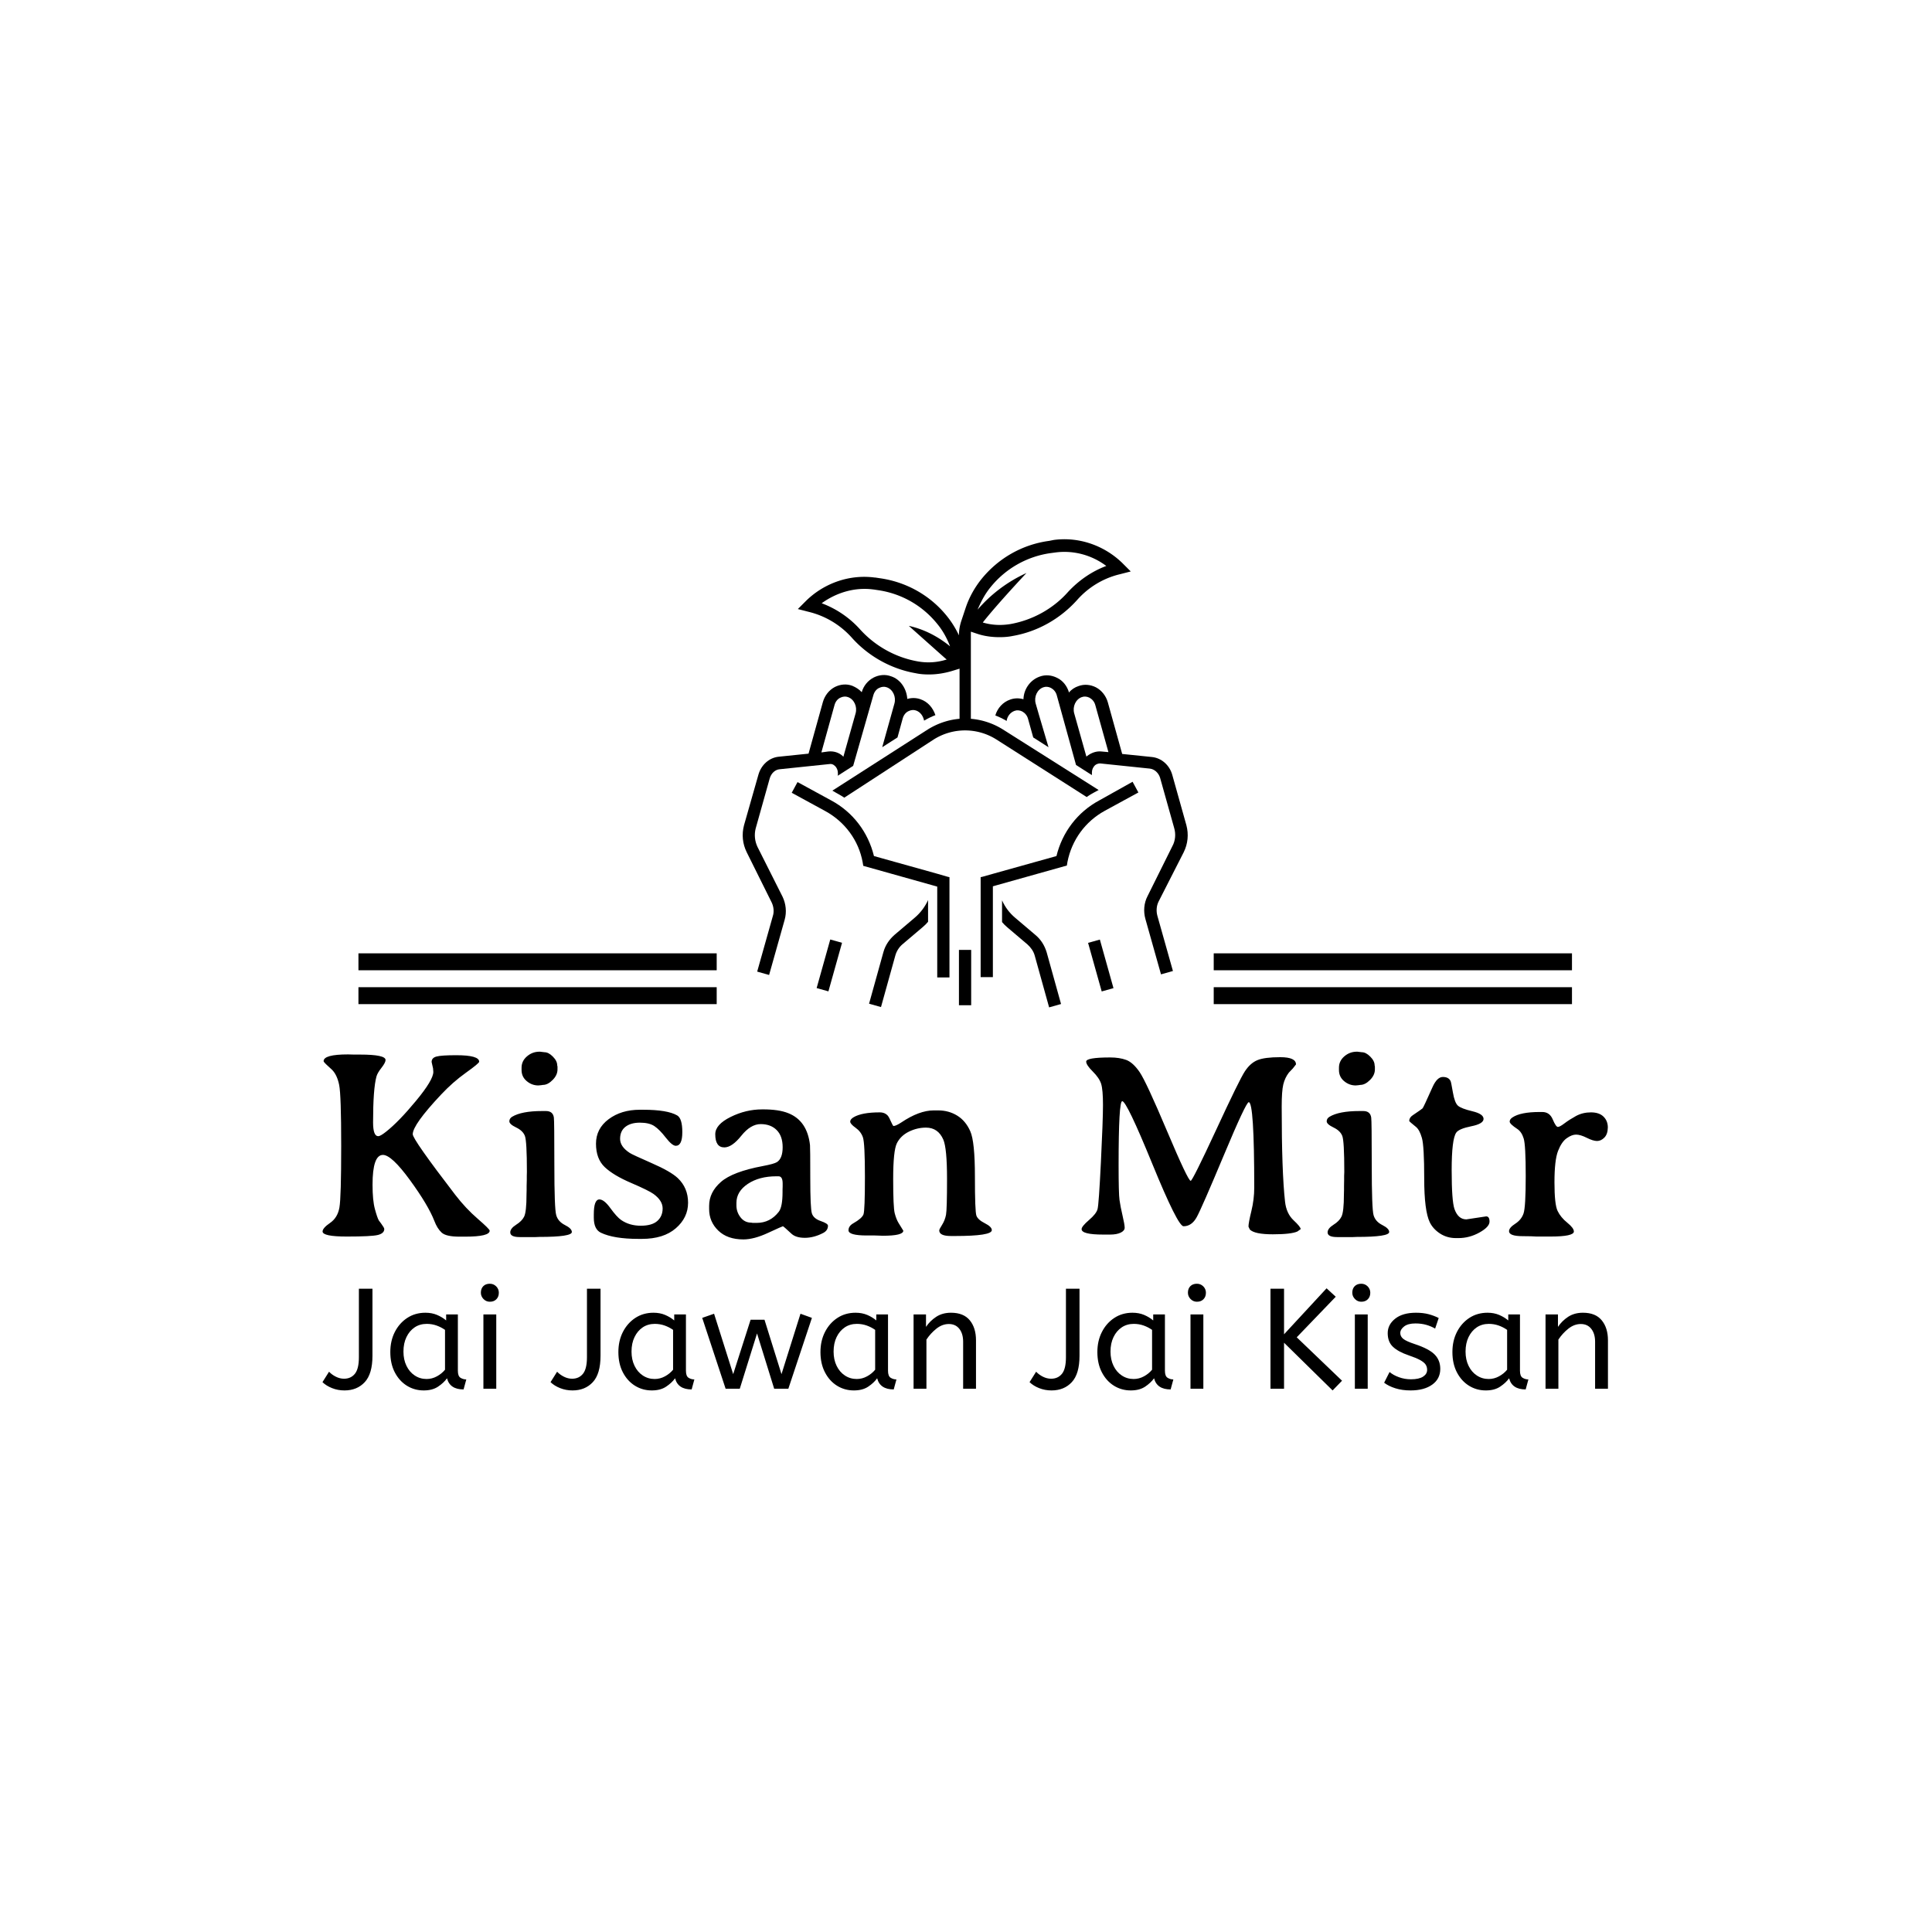 <svg xmlns="http://www.w3.org/2000/svg" version="1.1" xmlns:xlink="http://www.w3.org/1999/xlink" xmlns:svgjs="http://svgjs.dev/svgjs" width="1500" height="1500" viewBox="0 0 1500 1500"><rect width="1500" height="1500" fill="#ffffff"></rect><g transform="matrix(0.667,0,0,0.667,249.138,417.598)"><svg viewBox="0 0 374 248" data-background-color="#eae5df" preserveAspectRatio="xMidYMid meet" height="994" width="1500" xmlns="http://www.w3.org/2000/svg" xmlns:xlink="http://www.w3.org/1999/xlink"><g id="tight-bounds" transform="matrix(1,0,0,1,0.322,0.4)"><svg viewBox="0 0 373.355 247.2" height="247.2" width="373.355"><g><svg viewBox="0 0 395.52 261.875" height="247.2" width="373.355"><g transform="matrix(1,0,0,1,0,157.66)"><svg viewBox="0 0 395.52 104.215" height="104.215" width="395.52"><g id="textblocktransform"><svg viewBox="0 0 395.52 104.215" height="104.215" width="395.52" id="textblock"><g><svg viewBox="0 0 395.52 57.756" height="57.756" width="395.52"><g transform="matrix(1,0,0,1,0,0)"><svg width="395.52" viewBox="2.69 -34.67 241.06 35.21" height="57.756" data-palette-color="#5b494d"><path d="M14.01-15.31L14.01-15.31Q12.06-15.31 12.06-9.72L12.06-9.72Q12.06-6.79 12.5-5.16 12.94-3.54 13.23-3.03L13.23-3.03 13.67-2.44Q14.26-1.64 14.26-1.42L14.26-1.42Q14.26-0.59 13.04-0.29 11.82 0 7.25 0 2.69 0 2.69-0.95L2.69-0.95Q2.69-1.59 4.1-2.56 5.52-3.54 5.85-5.46 6.18-7.37 6.18-16.97 6.18-26.56 5.8-28.43 5.42-30.3 4.49-31.25L4.49-31.25 3.91-31.79Q2.88-32.71 2.88-32.89L2.88-32.89Q2.88-34.16 7.47-34.16L7.47-34.16 8.57-34.13 9.72-34.13Q14.5-34.13 14.5-33.11L14.5-33.11Q14.5-32.62 13.73-31.64 12.96-30.66 12.79-30L12.79-30Q12.16-27.69 12.16-21.41L12.16-21.41Q12.16-18.82 13.13-18.82L13.13-18.82Q13.53-18.82 14.58-19.65L14.58-19.65Q16.97-21.53 20.21-25.45 23.46-29.37 23.46-30.88L23.46-30.88 23.41-31.54 23.27-32.15 23.14-32.74Q23.14-33.52 24.05-33.76 24.95-34.01 27.76-34.01L27.76-34.01Q32.06-34.01 32.06-32.79L32.06-32.79Q32.06-32.5 29.58-30.73 27.1-28.96 24.9-26.61L24.9-26.61Q19.6-20.97 19.6-19.19L19.6-19.19Q19.6-18.21 27.56-7.84L27.56-7.84Q29.54-5.27 31.79-3.33 34.03-1.39 34.03-1.1L34.03-1.1Q34.03 0.02 29.44 0.02L29.44 0.02 28.37 0.02Q25.85 0.02 25.02-0.74 24.19-1.51 23.66-2.91L23.66-2.91Q22.51-5.88 19.07-10.6 15.63-15.31 14.01-15.31ZM46.75-31.88L46.75-31.35Q46.75-30.27 45.83-29.36 44.92-28.44 44.02-28.44L44.02-28.44Q43.82-28.39 43.7-28.39L43.7-28.39 43.16-28.34Q41.94-28.34 40.98-29.15 40.01-29.96 40.01-31.23L40.01-31.23 40.01-31.67Q40.01-32.93 41.03-33.8 42.04-34.67 43.36-34.67L43.36-34.67 43.48-34.67 44.31-34.57Q45.07-34.57 45.88-33.75 46.7-32.93 46.7-32.1L46.7-32.1 46.75-31.88ZM38.99-20.46Q37.72-21.07 37.72-21.61 37.72-22.14 38.23-22.46L38.23-22.46Q40.01-23.54 43.87-23.54L43.87-23.54 44.58-23.54Q45.9-23.54 46.07-22.31L46.07-22.31Q46.16-21.66 46.16-13.44 46.16-5.22 46.51-4.02 46.85-2.81 48.14-2.16 49.44-1.51 49.44-0.85L49.44-0.85Q49.44 0.07 43.38 0.07L43.38 0.07 42.65 0.1 39.67 0.1Q37.89 0.1 37.89-0.78L37.89-0.78Q37.89-1.51 38.97-2.2 40.06-2.88 40.48-3.71L40.48-3.71Q40.94-4.61 40.94-7.93L40.94-7.93 40.96-8.72 40.96-9.47 40.99-10.62 40.99-11.38 41.01-12.13Q41.01-17.92 40.63-18.88 40.26-19.85 38.99-20.46ZM69.31-10.96Q71.24-9.13 71.24-6.34 71.24-3.54 68.94-1.55 66.65 0.44 62.59 0.44L62.59 0.44 61.93 0.44Q57.32 0.44 54.9-0.71L54.9-0.71Q53.56-1.34 53.56-3.54L53.56-3.54 53.56-4.15Q53.56-6.96 54.61-6.96L54.61-6.96Q55.49-6.96 56.68-5.31 57.88-3.66 58.69-3.1L58.69-3.1Q60.25-2.03 62.36-2.03 64.47-2.03 65.47-2.92 66.47-3.81 66.47-5.27 66.47-6.74 64.77-7.98L64.77-7.98Q63.86-8.64 60.55-10.06 57.25-11.47 55.61-13.02 53.97-14.58 53.97-17.41 53.97-20.24 56.34-22.01 58.71-23.78 62.18-23.78L62.18-23.78 62.84-23.78Q67.38-23.78 69.21-22.71L69.21-22.71Q70.16-22.14 70.16-19.58 70.16-17.02 68.94-17.02L68.94-17.02Q68.26-17.02 67.07-18.54 65.89-20.07 64.91-20.72 63.94-21.36 62.21-21.36 60.49-21.36 59.49-20.58 58.49-19.8 58.49-18.32 58.49-16.85 60.32-15.67L60.32-15.67Q60.79-15.36 64.37-13.79 67.96-12.23 69.31-10.96L69.31-10.96ZM88.2-11.3L88.2-11.3 87.79-11.3Q84.59-11.3 82.45-9.88 80.31-8.45 80.31-6.32L80.31-6.32 80.31-5.83Q80.31-4.59 81.08-3.6 81.85-2.61 83.07-2.61L83.07-2.61 83.37-2.56 84.1-2.56Q86.64-2.56 88.25-4.64L88.25-4.64Q88.96-5.54 88.96-8.35L88.96-8.35Q88.96-8.57 88.96-8.79L88.96-8.79 88.98-9.38 88.98-9.96Q88.98-11.3 88.2-11.3ZM76.34-19.19L76.34-19.19Q76.34-21 79.2-22.42 82.07-23.85 85.15-23.85L85.15-23.85Q85.25-23.85 85.34-23.85L85.34-23.85Q88.27-23.85 90.03-23.14L90.03-23.14Q93.6-21.73 94.11-17.14L94.11-17.14Q94.16-16.67 94.16-11 94.16-5.32 94.46-4.35 94.77-3.37 96.12-2.91 97.48-2.44 97.48-2.03L97.48-2.03Q97.48-1.15 96.6-0.68L96.6-0.68Q94.84 0.24 93.14 0.24 91.45 0.24 90.62-0.54L90.62-0.54Q89.13-1.93 89.03-1.93 88.93-1.93 86.27-0.7 83.61 0.54 81.61 0.54L81.61 0.54Q78.61 0.54 76.9-1.12 75.19-2.78 75.19-5.15L75.19-5.15 75.19-5.76Q75.19-8.3 77.39-10.23 79.58-12.16 85.3-13.23L85.3-13.23Q87.37-13.62 87.91-13.96L87.91-13.96Q88.98-14.65 88.98-16.75 88.98-18.85 87.86-19.97 86.74-21.09 84.86-21.09 82.98-21.09 81.23-18.91 79.48-16.72 78.04-16.72L78.04-16.72Q76.34-16.72 76.34-19.19ZM106.29-0.2L104.78-0.2Q101.33-0.2 101.33-1.17L101.33-1.17Q101.33-1.98 102.24-2.49L102.24-2.49Q103.87-3.42 104.14-4.16 104.41-4.91 104.41-11.22 104.41-17.53 104.03-18.62 103.65-19.7 102.65-20.41 101.65-21.12 101.65-21.56 101.65-22 102.31-22.39L102.31-22.39Q103.85-23.29 107.19-23.29L107.19-23.29Q108.19-23.29 108.75-22.61L108.75-22.61Q108.95-22.36 109.3-21.55 109.66-20.73 109.78-20.73L109.78-20.73Q110.24-20.75 111.22-21.39L111.22-21.39Q114.59-23.66 117.32-23.66L117.32-23.66 117.37-23.66 118.15-23.66Q120.13-23.66 121.72-22.68 123.31-21.7 124.17-19.75 125.04-17.8 125.04-11.24 125.04-4.69 125.32-3.92 125.6-3.15 126.91-2.49 128.21-1.83 128.21-1.2L128.21-1.2Q128.21-0.1 121.28-0.1L121.28-0.1 120.55-0.1Q118.35-0.1 118.35-1.15L118.35-1.15Q118.35-1.37 118.89-2.21 119.42-3.05 119.62-4.08 119.81-5.1 119.81-10.83 119.81-16.55 119.11-18.19L119.11-18.19Q118.13-20.43 115.86-20.43L115.86-20.43Q114.2-20.43 112.65-19.67 111.1-18.9 110.4-17.49 109.71-16.09 109.71-10.78 109.71-5.47 110-4.36 110.29-3.25 110.71-2.56L110.71-2.56 111.61-1.1Q111.61-0.15 107.78-0.15L107.78-0.15 106.29-0.2ZM165.51-10.45L165.51-10.45Q165.85-10.45 170.25-19.93 174.64-29.42 175.67-30.98 176.69-32.54 178.04-33.09 179.38-33.64 182.32-33.64 185.26-33.64 185.26-32.28L185.26-32.28 184.68-31.54 183.92-30.74Q183.19-29.79 182.88-28.53 182.58-27.27 182.58-24.39L182.58-24.39Q182.58-12.13 183.21-6.52L183.21-6.52Q183.46-4.32 184.8-3.06 186.14-1.81 186.14-1.39L186.14-1.39 185.53-0.95Q184.36-0.42 180.92-0.42 177.48-0.42 176.6-1.32L176.6-1.32 176.35-1.86Q176.35-2.56 176.89-4.77 177.43-6.98 177.43-9.18L177.43-9.18Q177.43-25.2 176.4-25.2L176.4-25.2Q175.89-25.2 171.74-15.28 167.59-5.37 166.65-3.65 165.71-1.93 164.17-1.93L164.17-1.93Q163.1-1.93 158.3-13.66 153.5-25.39 152.67-25.39L152.67-25.39Q151.99-25.39 151.99-13.4L151.99-13.4Q151.99-8.08 152.16-6.86 152.33-5.64 152.73-3.93 153.13-2.22 153.13-1.66 153.13-1.1 152.38-0.73 151.62-0.37 150.42-0.37L150.42-0.37 149.08-0.37Q145.05-0.37 145.05-1.39L145.05-1.39Q145.05-1.9 146.43-3.09 147.81-4.27 148.04-5.14 148.28-6.01 148.67-13.93 149.06-21.85 149.06-24.68 149.06-27.51 148.72-28.63 148.37-29.74 147.14-30.96 145.91-32.18 145.91-32.81L145.91-32.81Q145.91-33.59 150.42-33.59L150.42-33.59Q152.16-33.59 153.43-33.12 154.7-32.64 155.93-30.85 157.16-29.05 161.09-19.75 165.02-10.45 165.51-10.45ZM200.06-31.88L200.06-31.35Q200.06-30.27 199.14-29.36 198.22-28.44 197.32-28.44L197.32-28.44Q197.13-28.39 197-28.39L197-28.39 196.47-28.34Q195.25-28.34 194.28-29.15 193.32-29.96 193.32-31.23L193.32-31.23 193.32-31.67Q193.32-32.93 194.33-33.8 195.34-34.67 196.66-34.67L196.66-34.67 196.78-34.67 197.61-34.57Q198.37-34.57 199.19-33.75 200.01-32.93 200.01-32.1L200.01-32.1 200.06-31.88ZM192.29-20.46Q191.02-21.07 191.02-21.61 191.02-22.14 191.54-22.46L191.54-22.46Q193.32-23.54 197.17-23.54L197.17-23.54 197.88-23.54Q199.2-23.54 199.37-22.31L199.37-22.31Q199.47-21.66 199.47-13.44 199.47-5.22 199.81-4.02 200.15-2.81 201.45-2.16 202.74-1.51 202.74-0.85L202.74-0.85Q202.74 0.07 196.69 0.07L196.69 0.07 195.95 0.1 192.98 0.1Q191.19 0.1 191.19-0.78L191.19-0.78Q191.19-1.51 192.28-2.2 193.37-2.88 193.78-3.71L193.78-3.71Q194.25-4.61 194.25-7.93L194.25-7.93 194.27-8.72 194.27-9.47 194.29-10.62 194.29-11.38 194.32-12.13Q194.32-17.92 193.94-18.88 193.56-19.85 192.29-20.46ZM217.22-3.22L217.22-3.22 220.93-3.78Q221.56-3.78 221.56-2.8 221.56-1.81 219.68-0.76 217.8 0.29 215.73 0.29L215.73 0.29 215.24 0.29Q213.6 0.29 212.28-0.56 210.97-1.42 210.36-2.66L210.36-2.66Q209.31-4.83 209.31-10.9 209.31-16.97 208.88-18.48 208.45-20 207.77-20.56L207.77-20.56Q206.5-21.58 206.5-21.68L206.5-21.68Q206.5-22.31 207.16-22.75L207.16-22.75Q208.84-23.88 209-24.04 209.16-24.19 210.87-28.03L210.87-28.03Q211.72-29.93 212.81-29.93 213.9-29.93 214.26-29.15L214.26-29.15Q214.36-28.96 214.69-27.03 215.02-25.1 215.63-24.55 216.24-24 218.34-23.5 220.44-23 220.44-22.07 220.44-21.14 218.12-20.68 215.8-20.21 215.31-19.48L215.31-19.48Q214.46-18.24 214.46-12.45 214.46-6.67 214.99-5.15L214.99-5.15Q215.68-3.22 217.22-3.22ZM237.38-0.95L237.38-0.95Q237.38 0 232.96 0L232.96 0 230.37 0 229.35-0.05 227.81-0.07Q225.22-0.07 225.22-1L225.22-1Q225.22-1.66 226.38-2.4 227.54-3.15 227.94-4.33 228.35-5.52 228.35-11.33 228.35-17.14 227.97-18.38 227.59-19.63 226.78-20.17L226.78-20.17Q225.34-21.12 225.34-21.56 225.34-22 225.86-22.34L225.86-22.34Q227.37-23.36 230.98-23.36L230.98-23.36 231.45-23.36Q232.84-23.36 233.42-21.96 234.01-20.56 234.38-20.56 234.74-20.56 235.63-21.24 236.53-21.92 237.78-22.61 239.04-23.29 240.58-23.29 242.12-23.29 242.93-22.5 243.75-21.7 243.75-20.46L243.75-20.46Q243.73-19.19 243.09-18.55 242.46-17.92 241.73-17.92 240.99-17.92 239.8-18.52 238.6-19.12 237.79-19.12 236.99-19.12 236.04-18.44 235.08-17.77 234.41-16.05 233.74-14.33 233.74-10.17 233.74-6.01 234.33-4.8 234.91-3.59 236.15-2.59 237.38-1.59 237.38-0.95Z" opacity="1" transform="matrix(1,0,0,1,0,0)" fill="#000000" class="wordmark-text-0" data-fill-palette-color="primary" id="text-0"></path></svg></g></svg></g><g transform="matrix(1,0,0,1,0,71.391)"><svg viewBox="0 0 395.52 32.825" height="32.825" width="395.52"><g transform="matrix(1,0,0,1,0,0)"><svg width="395.52" viewBox="0 -36.75 450.01 37.35" height="32.825" data-palette-color="#be959f"><path d="M7.7 0.6L7.7 0.6Q5.4 0.6 3.38-0.2 1.35-1 0-2.3L0-2.3 2.3-5.95Q3.3-4.9 4.7-4.2 6.1-3.5 7.55-3.5L7.55-3.5Q9.95-3.5 11.35-5.23 12.75-6.95 12.75-11.05L12.75-11.05 12.75-35 17.5-35 17.5-11.55Q17.5-5.2 14.8-2.3 12.1 0.6 7.7 0.6ZM35.45 0.6L35.45 0.6Q32.2 0.6 29.55-1.05 26.9-2.7 25.32-5.73 23.75-8.75 23.75-12.85L23.75-12.85Q23.75-16.75 25.32-19.85 26.9-22.95 29.67-24.78 32.45-26.6 36.05-26.6L36.05-26.6Q38.3-26.6 40.12-25.83 41.95-25.05 43.3-23.9L43.3-23.9 43.3-26 47.4-26 47.4-6.3Q47.4-4.4 48.32-3.83 49.25-3.25 50.35-3.25L50.35-3.25 49.4 0.25Q44.6 0.25 43.6-3.65L43.6-3.65Q42.45-2.05 40.47-0.73 38.5 0.6 35.45 0.6ZM36.45-3.4L36.45-3.4Q38.35-3.4 40.05-4.33 41.75-5.25 42.9-6.65L42.9-6.65 42.9-20.6Q41.55-21.55 39.92-22.13 38.3-22.7 36.5-22.7L36.5-22.7Q34.1-22.7 32.27-21.48 30.45-20.25 29.4-18.07 28.35-15.9 28.35-13L28.35-13Q28.35-10.2 29.4-8.03 30.45-5.85 32.3-4.63 34.15-3.4 36.45-3.4ZM60.84 0L56.34 0 56.34-26 60.84-26 60.84 0ZM58.59-30.45L58.59-30.45Q57.3-30.45 56.37-31.4 55.45-32.35 55.45-33.6L55.45-33.6Q55.45-35.05 56.3-35.9 57.14-36.75 58.59-36.75L58.59-36.75Q59.89-36.75 60.82-35.83 61.74-34.9 61.74-33.6L61.74-33.6Q61.74-32.2 60.89-31.33 60.05-30.45 58.59-30.45ZM87.54 0.6L87.54 0.6Q85.24 0.6 83.22-0.2 81.19-1 79.84-2.3L79.84-2.3 82.14-5.95Q83.14-4.9 84.54-4.2 85.94-3.5 87.39-3.5L87.39-3.5Q89.79-3.5 91.19-5.23 92.59-6.95 92.59-11.05L92.59-11.05 92.59-35 97.34-35 97.34-11.55Q97.34-5.2 94.64-2.3 91.94 0.6 87.54 0.6ZM115.29 0.6L115.29 0.6Q112.04 0.6 109.39-1.05 106.74-2.7 105.16-5.73 103.59-8.75 103.59-12.85L103.59-12.85Q103.59-16.75 105.16-19.85 106.74-22.95 109.51-24.78 112.29-26.6 115.89-26.6L115.89-26.6Q118.14-26.6 119.96-25.83 121.79-25.05 123.14-23.9L123.14-23.9 123.14-26 127.24-26 127.24-6.3Q127.24-4.4 128.16-3.83 129.09-3.25 130.19-3.25L130.19-3.25 129.24 0.25Q124.44 0.25 123.44-3.65L123.44-3.65Q122.29-2.05 120.31-0.73 118.34 0.6 115.29 0.6ZM116.29-3.4L116.29-3.4Q118.19-3.4 119.89-4.33 121.59-5.25 122.74-6.65L122.74-6.65 122.74-20.6Q121.39-21.55 119.76-22.13 118.14-22.7 116.34-22.7L116.34-22.7Q113.94-22.7 112.11-21.48 110.29-20.25 109.24-18.07 108.19-15.9 108.19-13L108.19-13Q108.19-10.2 109.24-8.03 110.29-5.85 112.14-4.63 113.99-3.4 116.29-3.4ZM146.09 0L141.13 0 132.94-24.8 137.09-26.25 143.78-5.1 149.88-24.15 154.74-24.15 160.69-5.1 167.34-26.25 171.34-24.8 163.09 0 158.13 0 152.13-19.35 146.09 0ZM186.03 0.6L186.03 0.6Q182.78 0.6 180.13-1.05 177.48-2.7 175.91-5.73 174.33-8.75 174.33-12.85L174.33-12.85Q174.33-16.75 175.91-19.85 177.48-22.95 180.26-24.78 183.03-26.6 186.63-26.6L186.63-26.6Q188.88-26.6 190.71-25.83 192.53-25.05 193.88-23.9L193.88-23.9 193.88-26 197.98-26 197.98-6.3Q197.98-4.4 198.91-3.83 199.83-3.25 200.93-3.25L200.93-3.25 199.98 0.25Q195.18 0.25 194.18-3.65L194.18-3.65Q193.03-2.05 191.06-0.73 189.08 0.6 186.03 0.6ZM187.03-3.4L187.03-3.4Q188.93-3.4 190.63-4.33 192.33-5.25 193.48-6.65L193.48-6.65 193.48-20.6Q192.13-21.55 190.51-22.13 188.88-22.7 187.08-22.7L187.08-22.7Q184.68-22.7 182.86-21.48 181.03-20.25 179.98-18.07 178.93-15.9 178.93-13L178.93-13Q178.93-10.2 179.98-8.03 181.03-5.85 182.88-4.63 184.73-3.4 187.03-3.4ZM211.43 0L206.93 0 206.93-26 211.28-26 211.28-21.65Q212.68-23.75 214.86-25.18 217.03-26.6 220.03-26.6L220.03-26.6Q224.43-26.6 226.61-23.95 228.78-21.3 228.78-16.95L228.78-16.95 228.78 0 224.28 0 224.28-16.45Q224.28-19.25 222.96-20.95 221.63-22.65 219.28-22.65L219.28-22.65Q216.98-22.65 214.93-21.03 212.88-19.4 211.43-17.2L211.43-17.2 211.43 0ZM255.22 0.6L255.22 0.6Q252.93 0.6 250.9-0.2 248.88-1 247.53-2.3L247.53-2.3 249.83-5.95Q250.83-4.9 252.22-4.2 253.63-3.5 255.08-3.5L255.08-3.5Q257.48-3.5 258.88-5.23 260.27-6.95 260.27-11.05L260.27-11.05 260.27-35 265.02-35 265.02-11.55Q265.02-5.2 262.32-2.3 259.63 0.6 255.22 0.6ZM282.97 0.6L282.97 0.6Q279.72 0.6 277.07-1.05 274.42-2.7 272.85-5.73 271.27-8.75 271.27-12.85L271.27-12.85Q271.27-16.75 272.85-19.85 274.42-22.95 277.2-24.78 279.97-26.6 283.57-26.6L283.57-26.6Q285.82-26.6 287.65-25.83 289.47-25.05 290.82-23.9L290.82-23.9 290.82-26 294.92-26 294.92-6.3Q294.92-4.4 295.85-3.83 296.77-3.25 297.87-3.25L297.87-3.25 296.92 0.25Q292.12 0.25 291.12-3.65L291.12-3.65Q289.97-2.05 288-0.73 286.02 0.6 282.97 0.6ZM283.97-3.4L283.97-3.4Q285.87-3.4 287.57-4.33 289.27-5.25 290.42-6.65L290.42-6.65 290.42-20.6Q289.07-21.55 287.45-22.13 285.82-22.7 284.02-22.7L284.02-22.7Q281.62-22.7 279.8-21.48 277.97-20.25 276.92-18.07 275.87-15.9 275.87-13L275.87-13Q275.87-10.2 276.92-8.03 277.97-5.85 279.82-4.63 281.67-3.4 283.97-3.4ZM308.37 0L303.87 0 303.87-26 308.37-26 308.37 0ZM306.12-30.45L306.12-30.45Q304.82-30.45 303.89-31.4 302.97-32.35 302.97-33.6L302.97-33.6Q302.97-35.05 303.82-35.9 304.67-36.75 306.12-36.75L306.12-36.75Q307.42-36.75 308.35-35.83 309.27-34.9 309.27-33.6L309.27-33.6Q309.27-32.2 308.42-31.33 307.57-30.45 306.12-30.45ZM356.92-2.8L353.62 0.6 336.62-16.1 336.62 0 331.87 0 331.87-35 336.62-35 336.62-19.05 351.51-35.15 354.72-32.2 341.06-18 356.92-2.8ZM365.91 0L361.41 0 361.41-26 365.91-26 365.91 0ZM363.66-30.45L363.66-30.45Q362.36-30.45 361.44-31.4 360.51-32.35 360.51-33.6L360.51-33.6Q360.51-35.05 361.36-35.9 362.21-36.75 363.66-36.75L363.66-36.75Q364.96-36.75 365.89-35.83 366.81-34.9 366.81-33.6L366.81-33.6Q366.81-32.2 365.96-31.33 365.11-30.45 363.66-30.45ZM380.91 0.6L380.91 0.6Q377.96 0.6 375.59-0.15 373.21-0.9 371.66-2.1L371.66-2.1 373.56-5.85Q374.86-4.75 376.84-4.03 378.81-3.3 381.06-3.3L381.06-3.3Q383.86-3.3 385.29-4.23 386.71-5.15 386.71-6.6L386.71-6.6Q386.71-7.65 386.19-8.45 385.66-9.25 384.26-10.03 382.86-10.8 380.21-11.7L380.21-11.7Q376.56-12.95 374.74-14.68 372.91-16.4 372.91-19.45L372.91-19.45Q372.91-22.45 375.54-24.53 378.16-26.6 382.81-26.6L382.81-26.6Q385.31-26.6 387.26-26.08 389.21-25.55 390.76-24.75L390.76-24.75 389.51-21.05Q388.16-21.85 386.44-22.35 384.71-22.85 382.61-22.85L382.61-22.85Q380.01-22.85 378.66-21.8 377.31-20.75 377.31-19.5L377.31-19.5Q377.31-18.3 378.36-17.45 379.41-16.6 382.46-15.6L382.46-15.6Q387.41-13.95 389.36-11.95 391.31-9.95 391.31-6.95L391.31-6.95Q391.31-3.45 388.49-1.43 385.66 0.6 380.91 0.6ZM407.26 0.6L407.26 0.6Q404.01 0.6 401.36-1.05 398.71-2.7 397.13-5.73 395.56-8.75 395.56-12.85L395.56-12.85Q395.56-16.75 397.13-19.85 398.71-22.95 401.48-24.78 404.26-26.6 407.86-26.6L407.86-26.6Q410.11-26.6 411.93-25.83 413.76-25.05 415.11-23.9L415.11-23.9 415.11-26 419.21-26 419.21-6.3Q419.21-4.4 420.13-3.83 421.06-3.25 422.16-3.25L422.16-3.25 421.21 0.25Q416.41 0.25 415.41-3.65L415.41-3.65Q414.26-2.05 412.28-0.73 410.31 0.6 407.26 0.6ZM408.26-3.4L408.26-3.4Q410.16-3.4 411.86-4.33 413.56-5.25 414.71-6.65L414.71-6.65 414.71-20.6Q413.36-21.55 411.73-22.13 410.11-22.7 408.31-22.7L408.31-22.7Q405.91-22.7 404.08-21.48 402.26-20.25 401.21-18.07 400.16-15.9 400.16-13L400.16-13Q400.16-10.2 401.21-8.03 402.26-5.85 404.11-4.63 405.96-3.4 408.26-3.4ZM432.66 0L428.16 0 428.16-26 432.51-26 432.51-21.65Q433.91-23.75 436.08-25.18 438.26-26.6 441.26-26.6L441.26-26.6Q445.66-26.6 447.83-23.95 450.01-21.3 450.01-16.95L450.01-16.95 450.01 0 445.51 0 445.51-16.45Q445.51-19.25 444.18-20.95 442.86-22.65 440.51-22.65L440.51-22.65Q438.21-22.65 436.16-21.03 434.11-19.4 432.66-17.2L432.66-17.2 432.66 0Z" opacity="1" transform="matrix(1,0,0,1,0,0)" fill="#000000" class="slogan-text-1" data-fill-palette-color="secondary" id="text-1"></path></svg></g></svg></g></svg></g></svg></g><g transform="matrix(1,0,0,1,121.304,0)"><svg viewBox="0 0 152.913 144.025" height="144.025" width="152.913"><g><svg xmlns="http://www.w3.org/2000/svg" xmlns:xlink="http://www.w3.org/1999/xlink" version="1.1" x="8" y="0" viewBox="7.264 3.465 145.573 153.135" style="enable-background:new 0 0 160 160;" xml:space="preserve" height="144.025" width="136.913" class="icon-icon-0" data-fill-palette-color="accent" id="icon-0"><g fill="#13472e" data-fill-palette-color="accent"><rect x="27.3" y="140.9" transform="matrix(0.27 -0.963 0.963 0.27 -111.607 138.53)" width="16.5" height="4" fill="#000000" data-fill-palette-color="accent"></rect><rect x="122.4" y="134.6" transform="matrix(0.963 -0.27 0.27 0.963 -33.968 38.928)" width="4" height="16.5" fill="#000000" data-fill-palette-color="accent"></rect><rect x="78" y="137.8" width="4" height="18.1" fill="#000000" data-fill-palette-color="accent"></rect><path d="M12.1 104.1C11.2 102.2 11 100.1 11.5 98.1L16.1 81.7C16.6 80 17.9 78.8 19.4 78.7L35.7 77C36.3 76.9 36.9 77.1 37.4 77.6 38 78.1 38.4 79 38.4 79.9V80.5C38.4 80.6 38.4 80.8 38.3 80.9L38.4 80.8 43.4 77.6 50 54.5C50.3 53.4 51 52.5 51.9 52.1 52.7 51.7 53.6 51.6 54.4 51.9 56.4 52.6 57.5 55 56.9 57.2L52.9 71.5 57.9 68.3 59.6 62.1C59.9 61 60.6 60.1 61.5 59.7 62.3 59.3 63.2 59.2 64 59.5 65.4 60 66.3 61.3 66.6 62.8 67.8 62.1 69 61.5 70.3 61 69.5 58.6 67.8 56.6 65.4 55.8 64 55.3 62.5 55.3 61.1 55.7 60.9 52.4 58.9 49.3 55.8 48.3 53.9 47.6 51.9 47.8 50.1 48.7 48.2 49.7 46.8 51.4 46.2 53.5 45.4 52.6 44.3 51.9 43.1 51.4 41.2 50.7 39.2 50.9 37.4 51.8 35.5 52.8 34.1 54.6 33.5 56.7L28.8 73.6 19.1 74.6C15.9 74.9 13.3 77.3 12.4 80.5L7.7 97C6.9 100 7.2 103.1 8.6 105.9L16.7 122.2C17.4 123.6 17.6 125.3 17.1 126.8L12 144.9 15.9 146 21 127.9C21.7 125.4 21.4 122.7 20.3 120.4zM37.3 57.7C37.6 56.6 38.3 55.7 39.2 55.3 40 54.9 40.9 54.8 41.7 55.1 43.7 55.8 44.8 58.2 44.2 60.4L40.2 74.6C40.1 74.6 40.1 74.5 40 74.4 38.7 73.2 37 72.7 35.2 72.9L33 73.2z" fill="#000000" data-fill-palette-color="accent"></path><path d="M151.5 105.9C152.9 103.1 153.2 100 152.4 97L147.8 80.6C146.9 77.3 144.2 75 141.1 74.7L131.4 73.7 126.7 56.8C126.1 54.7 124.7 52.9 122.8 51.9 121 51 119 50.8 117.1 51.5 115.9 51.9 114.8 52.6 114 53.6 113.4 51.5 112 49.7 110.1 48.8 108.3 47.9 106.3 47.7 104.4 48.4 101.3 49.5 99.2 52.5 99.1 55.8 97.7 55.4 96.2 55.4 94.8 55.9 92.4 56.7 90.6 58.7 89.9 61.1 91.2 61.6 92.4 62.2 93.6 62.9 93.8 61.4 94.8 60.1 96.2 59.6 97 59.3 97.9 59.4 98.7 59.8 99.6 60.3 100.3 61.1 100.6 62.2L102.3 68.3 107.3 71.5 104.2 61 103.1 57.2C102.5 55 103.6 52.6 105.6 51.9 106.4 51.6 107.3 51.7 108.1 52.1 109 52.6 109.7 53.4 110 54.5L116.3 77.3 121.3 80.5 121.5 80.6V79.7C121.5 78.8 121.9 78 122.5 77.4 123 77 123.6 76.8 124.2 76.8L140.5 78.5C142 78.7 143.3 79.9 143.8 81.5L148.4 97.9C149 99.9 148.8 102.1 147.8 103.9L139.7 120.2C138.5 122.5 138.3 125.2 139 127.7L144.1 145.8 148 144.7 142.9 126.6C142.5 125.1 142.6 123.4 143.3 122zM124.7 72.9C123 72.7 121.3 73.3 119.9 74.4 119.8 74.4 119.8 74.5 119.7 74.6L115.7 60.4C115.1 58.2 116.2 55.8 118.2 55.1 119 54.8 119.9 54.9 120.7 55.3 121.6 55.8 122.3 56.6 122.6 57.7L126.9 73.1z" fill="#000000" data-fill-palette-color="accent"></path><path d="M42.9 35.6C48.3 41.7 55.8 45.9 63.9 47.3 65.3 47.6 66.7 47.7 68.2 47.7 70.7 47.7 73.2 47.3 75.6 46.6L78.2 45.8V62.2C74.6 62.5 71 63.7 67.8 65.7L36.6 85.7 37.8 86.4C38.7 86.9 39.6 87.4 40.5 88L69.7 69C76 65 84 65 90.3 69L119.8 87.8C120.6 87.2 121.5 86.7 122.4 86.2L123.7 85.5 92.4 65.7C89.2 63.7 85.6 62.5 81.9 62.2V33.7L84 34.4C86.4 35.2 88.9 35.5 91.3 35.5 92.7 35.5 94.2 35.4 95.6 35.1 103.7 33.7 111.1 29.5 116.6 23.4 120.3 19.2 125.2 16.2 130.7 14.9L134.2 14 131.4 11.2C125.4 5.4 117.1 2.6 109 3.7L107.5 4C98.6 5.2 90.7 9.8 85.2 16.7 83 19.5 81.3 22.6 80.2 25.9L78.8 30.1C78.3 31.6 78 33.2 78 34.9 77 32.8 75.8 30.8 74.3 28.9 68.8 21.9 60.8 17.4 52 16.2L50.7 16H50.5C42.4 14.9 34.1 17.7 28.1 23.5L25.3 26.3 28.8 27.2C34.2 28.5 39.1 31.4 42.9 35.6M88.3 19.2A30.7 30.7 0 0 1 108 8L109.5 7.8C115.4 7 121.4 8.6 126.2 12.2 121.4 14 117.1 17 113.6 20.8 108.8 26.2 102.1 29.9 94.9 31.2 91.9 31.7 88.8 31.6 85.8 30.7 90.5 24.7 100.1 14.5 100.1 14.5L99.9 14.6C93.8 17.4 88.4 21.5 84.1 26.5 85.2 23.9 86.5 21.4 88.3 19.2M50 19.9H50.1L51.4 20.1C59.2 21.2 66.2 25.2 71.1 31.4 72.8 33.5 74.1 35.9 75.1 38.5 71.2 35.3 66.6 32.9 61.6 31.8 61.6 31.8 69.9 39.2 73.5 42.4L74 42.8C70.9 43.8 67.6 44 64.4 43.4 57.2 42.1 50.6 38.4 45.7 33 42.2 29.1 37.9 26.2 33.1 24.4 38.1 20.8 44.1 19.1 50 19.9" fill="#000000" data-fill-palette-color="accent"></path><path d="M63.5 127.3L56.9 132.9C55.2 134.4 53.9 136.3 53.3 138.5L48.6 155.4 52.5 156.5 57.2 139.6C57.6 138.2 58.4 136.9 59.6 135.9L66.2 130.3C66.8 129.8 67.4 129.2 67.9 128.6V121.5C66.9 123.7 65.4 125.7 63.5 127.3" fill="#000000" data-fill-palette-color="accent"></path><path d="M103 132.9L96.4 127.3C94.5 125.7 93.1 123.8 92.1 121.6V128.7C92.6 129.3 93.2 129.9 93.8 130.4L100.4 136C101.5 137 102.4 138.2 102.8 139.7L107.5 156.6 111.4 155.5 106.7 138.6C106 136.3 104.8 134.4 103 132.9" fill="#000000" data-fill-palette-color="accent"></path><path d="M70.6 112.8L50.2 107.1C48.3 99.3 43.3 92.7 36.2 88.9L25.2 82.9 23.3 86.4 34.3 92.4C40.7 95.9 45.2 102 46.5 109.1L46.7 110.3 69.5 116.7 70.9 117.1V146.8H74.9V114L74.4 113.9z" fill="#000000" data-fill-palette-color="accent"></path><path d="M123.9 88.9C116.8 92.7 111.8 99.3 109.9 107.1L89.5 112.8 85.6 113.9 85.1 114V146.7H89.1V117L90.5 116.6 113.3 110.2 113.5 109C114.9 101.9 119.3 95.8 125.7 92.3L136.7 86.3 134.8 82.8z" fill="#000000" data-fill-palette-color="accent"></path></g></svg></g></svg></g><g><rect width="110.221" height="5.208" y="137.817" x="274.216" fill="#000000" data-fill-palette-color="accent"></rect><rect width="110.221" height="5.208" y="137.817" x="11.082" fill="#000000" data-fill-palette-color="accent"></rect><rect width="110.221" height="5.208" y="127.4" x="274.216" fill="#000000" data-fill-palette-color="accent"></rect><rect width="110.221" height="5.208" y="127.4" x="11.082" fill="#000000" data-fill-palette-color="accent"></rect></g></svg></g><defs></defs></svg><rect width="373.355" height="247.2" fill="none" stroke="none" visibility="hidden"></rect></g></svg></g></svg>